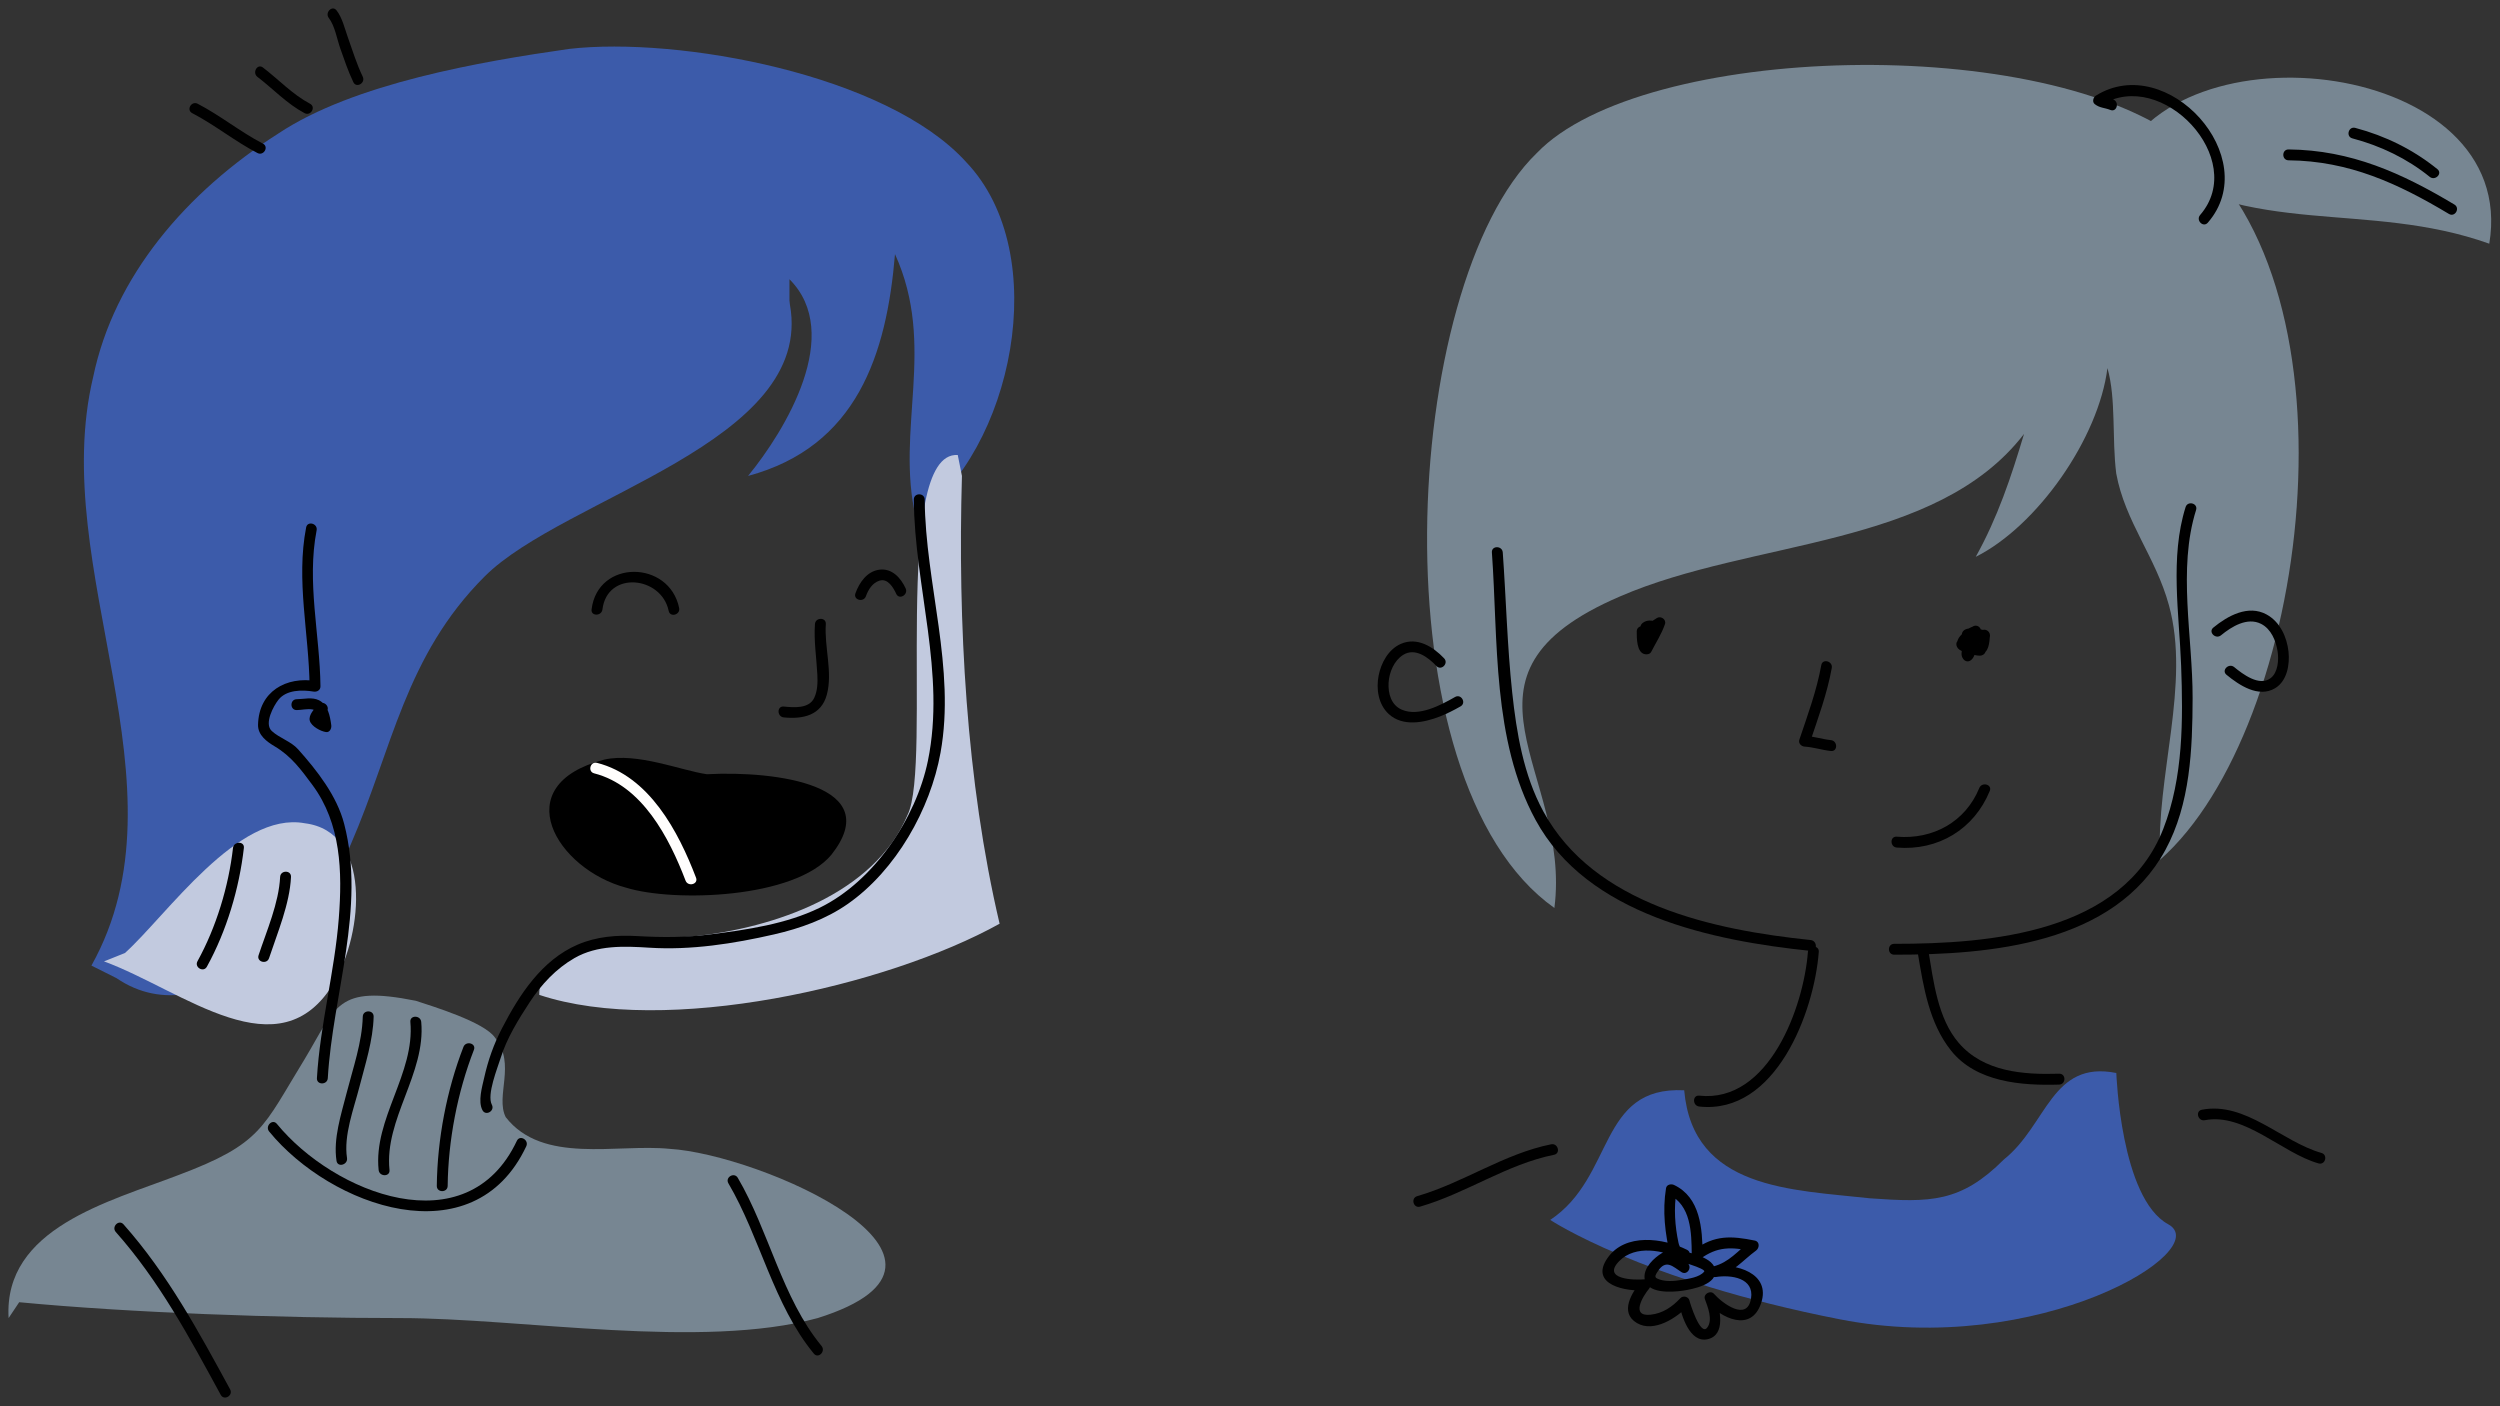 <?xml version="1.0" encoding="UTF-8" standalone="no"?>
<!-- Generator: Adobe Illustrator 16.0.0, SVG Export Plug-In . SVG Version: 6.00 Build 0)  -->

<svg
   xmlns:dc="http://purl.org/dc/elements/1.1/"
   xmlns:cc="http://creativecommons.org/ns#"
   xmlns:rdf="http://www.w3.org/1999/02/22-rdf-syntax-ns#"
   xmlns:svg="http://www.w3.org/2000/svg"
   xmlns="http://www.w3.org/2000/svg"
   xmlns:sodipodi="http://sodipodi.sourceforge.net/DTD/sodipodi-0.dtd"
   xmlns:inkscape="http://www.inkscape.org/namespaces/inkscape"
   version="1.1"
   id="Layer_1"
   x="0px"
   y="0px"
   width="640"
   height="360"
   viewBox="0 0 640 360"
   enable-background="new 0 0 1400 980"
   xml:space="preserve"
   sodipodi:docname="people.svg"
   inkscape:version="0.92.3 (2405546, 2018-03-11)"><rect x="0" y="0" width="640" height="360" fill="#333333" stroke="none"/><defs
   id="defs649" /><sodipodi:namedview
   pagecolor="#ffffff"
   bordercolor="#666666"
   borderopacity="1"
   objecttolerance="10"
   gridtolerance="10"
   guidetolerance="10"
   inkscape:pageopacity="0"
   inkscape:pageshadow="2"
   inkscape:window-width="1869"
   inkscape:window-height="1136"
   id="namedview647"
   showgrid="false"
   inkscape:zoom="0.96326532"
   inkscape:cx="111.60746"
   inkscape:cy="288.35505"
   inkscape:window-x="51"
   inkscape:window-y="27"
   inkscape:window-maximized="1"
   inkscape:current-layer="Layer_1"
   fit-margin-top="0"
   fit-margin-left="0"
   fit-margin-right="0"
   fit-margin-bottom="0" />






<g
   id="g975"
   transform="matrix(0.928,0,0,0.928,2.154,-13.426)"><g
     transform="translate(-182.996,-48.808)"
     id="g174">
	<g
   id="g164">
		<g
   id="g148">
			<path
   style="fill:#778692"
   inkscape:connector-curvature="0"
   id="path86"
   d="m 762.037,164.817 c -2.421,19.373 -19.373,43.59 -36.325,52.066 6.056,-10.897 9.687,-21.795 13.32,-33.903 -24.217,31.482 -75.073,29.06 -111.397,44.801 -50.855,21.795 -13.32,48.434 -18.163,85.969 -49.645,-35.114 -42.379,-171.938 -4.843,-208.263 29.06,-30.271 140.495,-33.577 179.203,-2.421 49.643,39.958 33.903,161.041 -7.265,197.365 -1.211,-23.005 8.476,-48.433 2.422,-70.228 -3.633,-13.319 -12.109,-23.005 -14.529,-36.325 -1.212,-9.688 0,-20.585 -2.423,-29.061" />
			<g
   id="g90">
				<path
   inkscape:connector-curvature="0"
   id="path88"
   d="m 703.211,326.64 c 26.405,0.021 60.691,-2.867 74.829,-28.92 6.87,-12.659 7.453,-27.825 7.493,-41.879 0.049,-16.769 -4.17,-35.556 0.956,-51.877 0.581,-1.851 -2.315,-2.637 -2.893,-0.798 -4.364,13.895 -1.75,29.482 -1.23,43.74 0.545,14.986 0.609,30.811 -4.912,44.992 -11.205,28.775 -47.815,31.763 -74.243,31.743 -1.935,-0.003 -1.935,2.997 0,2.999 z" />
			</g>
			<g
   id="g94">
				<path
   inkscape:connector-curvature="0"
   id="path92"
   d="m 592.231,215.672 c 1.746,24.291 0.051,51.726 12.051,73.795 14.251,26.21 48.775,33.319 75.89,36.128 1.924,0.199 1.904,-2.803 0,-3 -26.813,-2.778 -59.771,-9.762 -73.762,-35.492 -5.435,-9.996 -7.377,-21.63 -8.576,-32.808 -1.375,-12.83 -1.678,-25.758 -2.603,-38.624 -0.137,-1.917 -3.138,-1.93 -3,0.001 z" />
			</g>
			<g
   id="g98">
				<path
   inkscape:connector-curvature="0"
   id="path96"
   d="m 579.052,244.882 c -3.055,-3.221 -7.451,-5.951 -11.935,-3.987 -3.429,1.502 -5.454,5.24 -6.135,8.768 -0.713,3.69 -0.083,7.916 2.78,10.574 3.853,3.578 9.744,2.409 14.144,0.681 1.967,-0.772 3.851,-1.736 5.685,-2.782 1.68,-0.958 0.169,-3.55 -1.514,-2.591 -3.94,2.247 -10.021,5.527 -14.706,3.5 -2.938,-1.271 -3.808,-4.482 -3.638,-7.431 0.166,-2.866 1.513,-6.113 4.022,-7.682 3.32,-2.076 6.923,0.698 9.175,3.071 1.334,1.407 3.452,-0.718 2.122,-2.121 z" />
			</g>
			<g
   id="g102">
				<path
   inkscape:connector-curvature="0"
   id="path100"
   d="m 793.369,238.528 c 2.909,-2.386 7.242,-5.087 11.061,-3.145 2.78,1.415 4.082,4.654 4.544,7.566 0.367,2.313 0.128,5.825 -1.901,7.387 -3.124,2.404 -7.721,-1.101 -10.071,-3.033 -1.481,-1.218 -3.617,0.892 -2.121,2.121 3.489,2.869 8.824,6.445 13.389,3.718 3.34,-1.995 4.101,-6.558 3.717,-10.106 -0.437,-4.035 -2.354,-8.223 -6.041,-10.244 -5.074,-2.781 -10.734,0.363 -14.696,3.614 -1.499,1.229 0.637,3.339 2.119,2.122 z" />
			</g>
			<g
   id="g106">
				<path
   inkscape:connector-curvature="0"
   id="path104"
   d="m 683.098,246.754 c -1.278,7.085 -3.764,13.784 -6.054,20.584 -0.329,0.975 0.526,1.843 1.446,1.899 2.475,0.151 4.811,0.96 7.266,1.211 1.924,0.196 1.905,-2.806 0,-3 -2.451,-0.25 -4.789,-1.06 -7.266,-1.211 0.482,0.633 0.964,1.266 1.446,1.899 2.291,-6.801 4.776,-13.5 6.054,-20.584 0.342,-1.891 -2.55,-2.699 -2.892,-0.798 z" />
			</g>
			<g
   id="g110">
				<path
   inkscape:connector-curvature="0"
   id="path108"
   d="m 703.917,297.087 c 11.396,0.943 21.335,-5.041 25.663,-15.631 0.732,-1.792 -2.171,-2.563 -2.893,-0.798 -3.84,9.397 -12.823,14.252 -22.771,13.429 -1.928,-0.16 -1.913,2.842 10e-4,3 z" />
			</g>
			<g
   id="g114">
				<path
   inkscape:connector-curvature="0"
   id="path112"
   d="m 632.189,237.468 c 0.006,1.757 -0.063,5.918 2.312,6.289 0.645,0.101 1.365,-0.046 1.694,-0.689 1.312,-2.562 2.837,-4.875 3.783,-7.623 0.436,-1.267 -1.121,-2.346 -2.203,-1.694 -1.277,0.769 -2.523,1.607 -3.67,2.56 -1.581,1.312 -1.752,3.755 0.795,3.867 -0.5,-0.5 -1,-1 -1.5,-1.5 0.239,2.215 2.31,1.839 3.504,0.655 0.723,-0.716 2.235,-2.136 2.162,-3.271 -0.047,-0.734 -0.65,-1.608 -1.5,-1.5 -0.562,0.071 -0.903,0.246 -1.304,0.633 0.486,-0.129 0.973,-0.257 1.459,-0.386 -1.414,-0.436 -2.715,-0.603 -3.935,0.343 -0.81,0.628 -0.561,1.787 -1.158,2.464 -1.273,1.445 0.84,3.576 2.121,2.121 0.516,-0.585 0.813,-1.218 1.023,-1.967 0.029,-0.102 0.238,-0.611 0.135,-0.497 -0.276,0.305 0.655,0.317 1.016,0.428 0.514,0.159 1.082,-0.021 1.459,-0.386 0.344,-0.307 0.072,-0.225 -0.817,0.246 -0.5,-0.5 -1,-1 -1.5,-1.5 -0.042,-0.649 0.271,-0.774 -0.064,-0.294 -0.155,0.222 -0.326,0.43 -0.498,0.638 -0.229,0.278 -0.471,0.545 -0.721,0.805 -0.087,0.089 -0.177,0.176 -0.27,0.26 -0.042,0.036 -0.083,0.072 -0.125,0.108 0.582,-0.574 1.252,-0.208 2.012,1.098 -0.091,-0.842 -0.615,-1.461 -1.5,-1.5 0.66,0.029 1.196,1.268 0.766,1.789 0.164,-0.198 0.367,-0.367 0.56,-0.535 0.391,-0.34 0.824,-0.631 1.25,-0.924 0.591,-0.407 1.198,-0.796 1.813,-1.166 -0.734,-0.565 -1.469,-1.129 -2.203,-1.694 -0.858,2.493 -2.291,4.582 -3.481,6.906 0.565,-0.229 1.129,-0.459 1.694,-0.689 0.437,0.068 0.359,0.42 0.175,-0.292 -0.104,-0.406 -0.152,-0.822 -0.193,-1.238 -0.062,-0.619 -0.09,-1.245 -0.092,-1.867 -0.005,-1.932 -3.005,-1.933 -2.999,0.002 z" />
			</g>
			<g
   id="g118">
				<path
   inkscape:connector-curvature="0"
   id="path116"
   d="m 726.001,239.889 c -0.026,-0.54 -0.15,-0.876 -0.491,-1.302 -0.352,-0.439 -0.962,-0.462 -1.46,-0.386 -1.684,0.258 -2.13,3.872 -2.253,5.157 -0.178,1.868 1.678,3.343 3.041,1.569 0.72,-0.936 0.954,-2.566 1.266,-3.676 0.208,-0.742 0.408,-1.486 0.616,-2.228 0.07,-0.25 0.144,-0.5 0.219,-0.75 0.179,-0.585 0.042,-0.025 -0.188,0.161 -0.486,0.128 -0.974,0.257 -1.46,0.386 0.004,0.001 0.007,0.002 0.01,0.003 -0.299,-0.23 -0.598,-0.46 -0.896,-0.689 -0.063,-0.222 -0.128,-0.444 -0.191,-0.666 0.5,-0.5 1,-1 1.5,-1.5 -1.697,0.147 -3.214,1.546 -4.298,2.76 -1.146,1.282 -1.414,3.616 0.586,3.872 0,-1 0,-2 0,-3 -2,0.081 -2.094,1.991 -0.76,2.931 0.727,0.511 1.815,0.756 2.653,1.018 0.919,0.287 1.946,0.607 2.919,0.6 1.635,-0.011 2.194,-1.771 1.167,-2.898 -0.354,0.854 -0.704,1.707 -1.058,2.561 2.486,-0.324 2.549,-3.354 2.708,-5.322 -0.146,0.354 -0.293,0.707 -0.439,1.061 10e-4,0 0.003,-10e-4 0.003,-10e-4 -0.854,-0.354 -1.707,-0.707 -2.561,-1.061 0.002,0.063 10e-4,0.127 10e-4,0.191 0.633,-0.482 1.266,-0.964 1.898,-1.446 -1.605,-0.397 -6.325,-1.637 -6.688,1.047 -0.183,1.351 -0.142,4.475 1.92,4.416 0.645,-0.019 1.106,-0.308 1.574,-0.722 0.181,-0.159 0.344,-0.338 0.518,-0.506 0.301,-0.291 0.183,-0.109 -0.145,-0.078 1.909,-0.178 1.927,-3.18 0,-3 -0.858,0.08 -1.475,0.472 -2.086,1.062 -0.104,0.101 -0.688,0.587 -0.379,0.381 2.077,-1.383 1.733,1.394 1.602,0.324 -0.042,-0.342 -0.044,-0.691 -0.054,-1.035 0.008,0.294 -0.889,0.604 -0.476,0.512 -0.203,0.045 0.43,0.009 0.368,0.009 0.403,0.002 0.809,0.051 1.207,0.112 0.617,0.095 1.233,0.221 1.841,0.371 0.942,0.233 1.898,-0.452 1.898,-1.446 0,-0.063 10e-4,-0.127 -0.001,-0.191 -0.033,-1.253 -1.642,-2.058 -2.561,-1.061 -0.499,0.542 -0.445,1.254 -0.509,1.936 -0.031,0.339 -0.087,0.671 -0.154,1.005 -0.04,0.198 -0.097,0.393 -0.154,0.587 -0.157,0.523 -0.354,-0.01 0.669,-0.144 -1.274,0.166 -2.015,1.514 -1.061,2.561 -0.701,-0.77 1.889,-2.168 0.761,-2.228 -0.161,-0.016 -0.156,-0.015 0.015,0.003 -0.102,-0.018 -0.202,-0.037 -0.304,-0.059 -0.484,-0.098 -0.962,-0.235 -1.436,-0.375 -0.483,-0.143 -0.961,-0.304 -1.435,-0.477 -0.055,-0.02 -0.638,-0.257 -0.33,-0.123 -0.493,-0.214 -0.258,-0.357 0.104,0.276 0.051,0.385 0.101,0.771 0.151,1.156 10e-4,-0.007 0.003,-0.014 0.004,-0.02 -0.229,0.299 -0.46,0.598 -0.689,0.896 -0.208,0.059 -0.417,0.119 -0.625,0.178 1.965,-0.094 1.896,-2.802 0,-3 1.076,0.456 1.47,1.019 1.182,1.689 0.029,-0.058 0.14,-0.231 0.177,-0.278 0.289,-0.363 0.626,-0.688 0.964,-1.005 0.258,-0.243 0.53,-0.469 0.819,-0.675 0.188,-0.135 0.947,-0.402 0.491,-0.363 0.793,-0.068 1.528,-0.63 1.5,-1.5 -0.033,-0.995 -0.889,-1.825 -1.922,-1.541 -0.69,0.19 -0.976,0.748 -1.186,1.364 -0.371,1.096 -0.634,2.233 -0.946,3.347 -0.177,0.63 -0.359,1.259 -0.56,1.883 -0.072,0.224 -0.149,0.446 -0.231,0.667 -0.139,0.374 0.128,-0.271 -0.013,0.033 -0.03,0.067 -0.067,0.13 -0.106,0.192 1.907,1.062 2.749,1.154 2.524,0.275 0.105,0.454 0.024,0.108 0.021,-0.02 -0.012,-0.345 0.056,-0.643 0.134,-0.997 0.109,-0.499 0.258,-0.99 0.416,-1.476 -0.036,0.111 0.198,-0.553 0.14,-0.415 0.26,-0.614 0.192,0.187 -0.635,0.313 -0.486,-0.128 -0.973,-0.257 -1.459,-0.386 -0.13,-0.273 -0.259,-0.546 -0.388,-0.819 0.094,1.925 3.095,1.934 3.001,0 z" />
			</g>
			<g
   id="g122">
				<path
   inkscape:connector-curvature="0"
   id="path120"
   d="m 679.411,325.858 c -1.148,15.12 -10.722,41.763 -29.98,39.668 -1.922,-0.209 -1.902,2.793 0,3 21.084,2.293 31.718,-26.037 32.98,-42.668 0.147,-1.931 -2.854,-1.917 -3,0 z" />
			</g>
			<g
   id="g126">
				<path
   inkscape:connector-curvature="0"
   id="path124"
   d="m 709.735,326.257 c 1.564,9.321 3.107,19.247 9.165,26.846 6.979,8.753 19.513,9.691 29.818,9.37 1.93,-0.06 1.936,-3.061 0,-3 -9.912,0.31 -20.793,-0.491 -27.696,-8.491 -5.818,-6.741 -6.979,-17.095 -8.395,-25.522 -0.318,-1.906 -3.209,-1.095 -2.892,0.797 z" />
			</g>
			<path
   style="fill:#778692"
   inkscape:connector-curvature="0"
   id="path128"
   d="M 764.453,109.921 C 780.192,68.753 875.849,79.65 867.373,130.505 833.47,118.397 801.988,129.295 770.507,107.5" />
			<g
   id="g132">
				<path
   inkscape:connector-curvature="0"
   id="path130"
   d="m 763.64,90.716 c -0.651,-0.26 -2.39,-0.375 -2.97,-0.825 -0.102,0.785 -0.202,1.57 -0.304,2.356 16.71,-10.423 40.597,14.939 27.242,30.337 -1.261,1.454 0.852,3.585 2.121,2.121 15.545,-17.922 -11.166,-47.343 -30.877,-35.049 -0.739,0.461 -1.098,1.738 -0.304,2.356 1.389,1.08 2.681,0.954 4.294,1.597 1.8,0.716 2.572,-2.186 0.798,-2.893 z" />
			</g>
			
		</g>
		<path
   inkscape:connector-curvature="0"
   style="fill:#3c5baa;fill-opacity:1"
   id="path150"
   d="m 608.33,399.805 c 17.88,-11.92 13.112,-36.953 36.953,-35.76 2.384,27.416 29.801,27.416 51.257,29.8 16.688,1.192 25.033,1.192 36.953,-10.729 11.921,-9.536 13.112,-27.416 30.993,-23.841 0,0 1.191,34.569 14.304,41.721 13.111,7.152 -35.761,36.954 -90.594,26.225 -54.833,-10.728 -79.866,-27.416 -79.866,-27.416 z" />
		<g
   id="g154">
			<path
   inkscape:connector-curvature="0"
   id="path152"
   d="m 646.041,411.622 c -2.065,-1.311 -3.994,-4.435 -6.878,-2.682 -2.189,1.331 -5.017,3.934 -4.826,6.807 0.302,4.537 7.601,4.017 10.561,3.579 2.672,-0.396 9.766,-1.735 8.905,-5.868 -0.446,-2.141 -2.79,-3.112 -4.585,-3.868 -2.418,-1.018 -4.887,-0.57 -5.506,-3.462 -1.003,-4.682 -1.324,-9.53 -0.556,-14.267 -0.734,0.299 -1.469,0.598 -2.204,0.896 6.249,2.952 6.352,10.555 6.409,16.584 0.01,1.039 1.307,2.001 2.257,1.295 4.832,-3.587 8.727,-3.378 14.34,-2.233 -0.119,-0.914 -0.239,-1.828 -0.358,-2.742 -3.573,2.625 -5.82,5.854 -10.37,7.002 -1.913,0.482 -1.068,3.192 0.798,2.893 4.158,-0.668 10.634,0.235 9.687,5.944 -1.082,6.515 -8.013,1.189 -10.218,-1.299 -0.974,-1.099 -3.021,0.051 -2.507,1.459 0.779,2.136 2.276,5.778 0.615,7.886 -1.895,2.405 -4.741,-6.865 -4.874,-7.492 -0.232,-1.094 -1.764,-1.461 -2.507,-0.662 -2.227,2.397 -4.885,4.208 -8.209,4.563 -5.594,0.599 -2.171,-5.084 -0.398,-7.21 0.744,-0.891 0.375,-2.698 -1.061,-2.561 -3.289,0.315 -12.106,-0.018 -7.188,-5.027 4.451,-4.532 12.187,-3 17.159,-0.522 1.726,0.86 3.246,-1.728 1.514,-2.591 -6.498,-3.238 -17.051,-4.739 -21.92,2.28 -5.144,7.415 5.235,9.358 10.436,8.86 -0.354,-0.854 -0.707,-1.707 -1.061,-2.561 -2.669,3.2 -6.186,8.736 -1.24,11.644 4.659,2.739 11.049,-1.482 14.089,-4.755 -0.835,-0.221 -1.671,-0.441 -2.507,-0.662 0.701,3.296 2.932,10.931 7.849,9.878 5.239,-1.123 3.427,-8.492 2.196,-11.868 -0.835,0.487 -1.671,0.973 -2.507,1.459 4.09,4.615 12.338,8.648 15.104,0.486 2.849,-8.407 -7.148,-11.125 -13.25,-10.145 0.266,0.964 0.532,1.928 0.798,2.893 4.931,-1.243 7.176,-4.431 11.086,-7.304 0.945,-0.695 1.045,-2.456 -0.358,-2.742 -6.478,-1.321 -11.124,-1.568 -16.652,2.535 0.752,0.432 1.504,0.864 2.257,1.295 -0.068,-7.104 -0.622,-15.739 -7.895,-19.175 -0.788,-0.372 -2.037,-0.135 -2.204,0.896 -1.021,6.302 -0.278,12.508 1.191,18.678 0.116,0.486 0.558,0.936 1.047,1.047 0.574,0.131 8.965,2.452 8.282,3.293 -1.272,1.563 -4.261,1.949 -6.099,2.266 -2.124,0.366 -4.953,0.61 -6.939,-0.404 -0.823,-0.42 -0.208,-1.221 0.141,-1.786 2.314,-3.74 4.313,-1.421 6.642,0.057 1.639,1.043 3.142,-1.554 1.514,-2.587 z" />
		</g>
		<g
   id="g158">
			<path
   inkscape:connector-curvature="0"
   id="path156"
   d="m 572.427,396.14 c 12.757,-3.694 23.858,-11.662 36.953,-14.305 1.896,-0.382 1.091,-3.274 -0.798,-2.893 -13.109,2.645 -24.193,10.61 -36.953,14.305 -1.854,0.537 -1.065,3.432 0.798,2.893 z" />
		</g>
		<g
   id="g162">
			<path
   inkscape:connector-curvature="0"
   id="path160"
   d="m 788.887,372.299 c 10.929,-2.108 21.327,9.083 31.388,11.92 1.865,0.526 2.656,-2.368 0.797,-2.893 -10.886,-3.071 -20.939,-14.244 -32.981,-11.92 -1.9,0.366 -1.094,3.258 0.796,2.893 z" />
		</g>
	</g>
	<g
   id="g168">
		<path
   inkscape:connector-curvature="0"
   id="path166"
   d="m 812,107.5 c 16.703,0.166 30.175,6.375 44.243,14.795 1.664,0.996 3.172,-1.599 1.514,-2.591 -14.532,-8.698 -28.529,-15.033 -45.757,-15.205 -1.936,-0.018 -1.934,2.982 0,3.001 z" />
	</g>
	<g
   id="g172">
		<path
   inkscape:connector-curvature="0"
   id="path170"
   d="m 829.602,101.446 c 7.784,2.06 15.062,5.544 21.338,10.614 1.49,1.204 3.627,-0.905 2.121,-2.121 -6.691,-5.406 -14.353,-9.187 -22.662,-11.386 -1.873,-0.495 -2.667,2.399 -0.797,2.893 z" />
	</g>
</g><g
     transform="translate(-757.494,-663.954)"
     id="g644">
	<g
   id="g574">
		<path
   style="fill:#3c5baa;fill-opacity:1"
   inkscape:connector-curvature="0"
   id="path510"
   d="m 973.076,762.435 c 6.926,38.098 -62.281,53.078 -84.217,75.013 -21.935,21.937 -25.365,47.32 -36.911,73.873 -8.082,19.627 -39.237,54.254 -64.635,36.937 -2.31,-1.155 -4.61,-2.312 -6.919,-3.467 27.708,-49.644 -12.208,-109.321 0.491,-162.429 5.772,-27.708 25.662,-50.945 51.061,-67.107 20.781,-13.854 55.993,-19.878 80.236,-23.343 30.018,-3.463 87.573,6.969 109.509,31.213 24.244,25.398 12.701,79.659 -13.854,98.132 -5.772,-24.245 5.772,-47.335 -5.772,-72.733 -2.309,27.708 -10.517,53.106 -40.534,61.188 10.392,-12.7 26.42,-39.253 11.42,-54.261 0,2.308 0,5.889 0,5.889" />
		<path
   style="fill:#c2cadf;fill-opacity:1"
   inkscape:connector-curvature="0"
   id="path512"
   d="m 1020.535,809.711 c -1.154,40.406 1.154,84.276 10.391,123.53 -31.171,17.317 -92.358,31.172 -126.993,19.626 0,-17.317 31.171,-15.008 42.716,-16.162 21.936,-2.309 49.643,-11.546 58.879,-33.48 6.927,-13.854 -4.618,-100.441 13.854,-99.287" />
		<path
   style="fill:#c2cadf;fill-opacity:1"
   inkscape:connector-curvature="0"
   id="path514"
   d="m 783.865,943.632 c 21.935,8.082 48.489,31.171 63.497,5.772 8.082,-13.854 10.391,-41.562 -8.081,-43.871 -18.472,-3.464 -38.098,25.399 -49.643,35.789" />
		<path
   style="fill:#778692;fill-opacity:1"
   inkscape:connector-curvature="0"
   id="path516"
   d="m 757.547,1042.028 c -1.459,-24.799 27.718,-32.094 46.682,-39.387 23.342,-8.754 23.342,-13.131 35.012,-32.095 8.753,-14.589 8.753,-20.424 30.635,-16.047 4.377,1.458 18.965,5.835 21.882,10.212 5.836,7.294 0,16.047 2.918,21.882 10.213,13.13 30.636,7.294 45.225,8.753 24.8,1.459 91.905,30.635 40.847,46.682 -32.095,8.754 -81.694,0 -115.247,0 -33.553,0 -74.4,-1.458 -105.035,-4.375" />
		<g
   transform="translate(161.949,145.339)"
   id="g544">
			<g
   id="g520">
				<path
   inkscape:connector-curvature="0"
   id="path518"
   d="m 845.311,670.898 c 0.197,24.12 8.839,47.925 3.889,72.051 -3.25,15.843 -14.924,33.267 -29.866,40.556 -9.245,4.509 -20.008,6.043 -30.093,7.335 -6.884,0.882 -13.38,0.864 -20.291,0.47 -5.573,-0.318 -11.164,0.123 -16.348,2.351 -9.93,4.265 -16.123,13.845 -20.903,23.102 -2.271,4.398 -3.825,8.776 -4.903,13.61 -0.56,2.511 -1.779,6.519 -0.48,8.973 0.904,1.711 3.494,0.194 2.59,-1.514 -1.455,-2.751 1.573,-10.137 2.431,-12.903 1.678,-5.414 4.931,-10.675 8.018,-15.387 3.209,-4.897 7.249,-9.236 12.349,-12.167 6.261,-3.599 13.701,-3.304 20.636,-2.859 11.479,0.737 23.241,-1.1 34.428,-3.668 7.19,-1.651 14.299,-4.176 20.373,-8.438 13.289,-9.325 22.717,-26.086 25.538,-41.688 4.219,-23.321 -4.175,-46.54 -4.365,-69.822 -0.019,-1.935 -3.019,-1.937 -3.003,-0.002 z" />
			</g>
			<g
   id="g524">
				<path
   inkscape:connector-curvature="0"
   id="path522"
   d="m 677.675,678.582 c -2.827,14.616 0.789,29.166 0.956,43.836 0.633,-0.482 1.266,-0.964 1.899,-1.446 -8.35,-1.386 -15.924,2.842 -16.122,12.058 -0.061,2.856 2.437,4.666 4.612,5.955 4.54,2.688 7.263,6.417 10.387,10.634 7.919,10.69 8.271,23.936 7.28,36.756 -1.147,14.826 -5.163,29.263 -6.036,44.132 -0.113,1.934 2.887,1.923 3,0 1.361,-23.193 10.527,-46.879 4.524,-70.115 -2,-7.743 -7.464,-14.722 -12.704,-20.59 -2,-2.24 -5.1,-3.057 -7.275,-5.064 -2.201,-2.03 0.534,-6.983 1.845,-8.623 2.23,-2.789 6.539,-2.771 9.69,-2.249 0.938,0.155 1.911,-0.394 1.899,-1.446 -0.164,-14.362 -3.83,-28.734 -1.063,-43.039 0.367,-1.892 -2.525,-2.697 -2.892,-0.799 z" />
			</g>
			<g
   id="g528">
				<path
   inkscape:connector-curvature="0"
   id="path526"
   d="m 818.036,705.245 c -0.327,4.658 0.426,9.272 0.662,13.916 0.109,2.165 0.076,4.453 -0.866,6.448 -1.44,3.046 -5.662,2.65 -8.398,2.38 -1.925,-0.19 -1.906,2.812 0,3 5.362,0.531 10.361,-0.573 11.89,-6.297 1.652,-6.186 -0.731,-13.128 -0.287,-19.447 0.135,-1.932 -2.866,-1.919 -3.001,0 z" />
			</g>
			<path
   inkscape:connector-curvature="0"
   id="path530"
   d="m 788.22,746.663 c -7.071,-1.011 -19.193,-6.062 -28.284,-4.041 -27.275,7.07 -13.132,30.305 6.061,35.355 13.133,4.041 46.468,3.03 56.57,-9.091 15.152,-19.194 -15.154,-23.234 -34.347,-22.223" />
			<g
   id="g534">
				<path
   inkscape:connector-curvature="0"
   id="path532"
   d="m 759.415,701.205 c 1.318,-10.792 16.293,-9.204 18.268,0.398 0.39,1.895 3.281,1.091 2.893,-0.797 -2.723,-13.243 -22.465,-13.482 -24.16,0.398 -0.235,1.919 2.768,1.896 2.999,0.001 z" />
			</g>
			<g
   id="g538">
				<path
   inkscape:connector-curvature="0"
   id="path536"
   d="m 832.093,697.562 c 0.659,-1.824 1.788,-3.667 3.729,-4.292 2.323,-0.748 3.857,1.934 4.643,3.64 0.808,1.756 3.393,0.23 2.59,-1.514 -1.328,-2.889 -3.757,-5.606 -7.23,-5.162 -3.422,0.438 -5.539,3.527 -6.624,6.531 -0.66,1.824 2.239,2.602 2.892,0.797 z" />
			</g>
			<g
   id="g542">
				<path
   inkscape:connector-curvature="0"
   id="path540"
   d="m 675.081,728.969 c 1.414,-0.016 2.975,-0.442 4.372,-0.172 1.898,0.368 2.069,3.693 2.264,5.133 0.482,-0.633 0.964,-1.266 1.446,-1.898 -0.609,-0.078 -1.521,-1.139 -1.97,-1.582 0.146,0.354 0.293,0.707 0.439,1.061 0.078,-0.609 1.138,-1.521 1.581,-1.97 1.361,-1.377 -0.76,-3.499 -2.121,-2.121 -1.016,1.028 -2.85,2.876 -2.406,4.489 0.427,1.552 3.053,2.941 4.477,3.123 1.078,0.138 1.56,-1.055 1.446,-1.898 -0.333,-2.471 -0.908,-5.652 -3.397,-6.88 -1.902,-0.938 -4.116,-0.308 -6.13,-0.284 -1.935,0.021 -1.937,3.021 -10e-4,2.999 z" />
			</g>
		</g>
		<g
   transform="translate(161.949,145.339)"
   id="g548">
			<path
   inkscape:connector-curvature="0"
   id="path546"
   d="m 625.172,872.951 c 11.982,13.499 20.368,29.166 28.942,44.919 0.925,1.7 3.516,0.186 2.591,-1.514 -8.7,-15.983 -17.259,-31.836 -29.412,-45.526 -1.286,-1.449 -3.4,0.68 -2.121,2.121 z" />
		</g>
		<g
   transform="translate(161.949,145.339)"
   id="g552">
			<path
   inkscape:connector-curvature="0"
   id="path550"
   d="m 667.478,845.232 c 16.929,20.691 56.366,34.988 70.92,4.073 0.819,-1.739 -1.767,-3.264 -2.59,-1.514 -13.731,29.166 -50.525,14.488 -66.209,-4.681 -1.225,-1.497 -3.335,0.639 -2.121,2.122 z" />
		</g>
		<g
   transform="translate(161.949,145.339)"
   id="g556">
			<path
   inkscape:connector-curvature="0"
   id="path554"
   d="m 693.297,813.537 c -0.175,7.089 -2.718,14.26 -4.456,21.078 -1.492,5.859 -3.733,12.591 -2.785,18.709 0.295,1.907 3.186,1.095 2.893,-0.797 -0.966,-6.235 1.889,-13.631 3.418,-19.59 1.616,-6.3 3.767,-12.845 3.929,-19.4 0.05,-1.935 -2.951,-1.931 -2.999,0 z" />
		</g>
		<g
   transform="translate(161.949,145.339)"
   id="g560">
			<path
   inkscape:connector-curvature="0"
   id="path558"
   d="m 706.427,814.996 c 1.292,14.203 -10.211,26.726 -8.753,40.848 0.196,1.904 3.198,1.924 3,0 -1.45,-14.046 10.048,-26.61 8.753,-40.848 -0.174,-1.91 -3.175,-1.927 -3,0 z" />
		</g>
		<g
   transform="translate(161.949,145.339)"
   id="g564">
			<path
   inkscape:connector-curvature="0"
   id="path562"
   d="m 721.069,821.892 c -4.642,11.968 -7.2,25.505 -7.349,38.328 -0.022,1.936 2.978,1.934 3,0 0.146,-12.562 2.69,-25.796 7.241,-37.531 0.701,-1.806 -2.2,-2.582 -2.892,-0.797 z" />
		</g>
		<g
   transform="translate(161.949,145.339)"
   id="g568">
			<path
   inkscape:connector-curvature="0"
   id="path566"
   d="m 794.162,859.518 c 8.793,14.992 12.425,33.448 23.575,46.986 1.23,1.495 3.341,-0.641 2.121,-2.121 -10.942,-13.286 -14.468,-31.65 -23.106,-46.379 -0.978,-1.668 -3.571,-0.158 -2.59,1.514 z" />
		</g>
		<g
   transform="translate(161.949,145.339)"
   id="g572">
			<path
   style="fill:#fffefd"
   inkscape:connector-curvature="0"
   id="path570"
   d="m 757.131,746.42 c 13.274,3.395 20.691,17.771 25.211,29.589 0.684,1.788 3.585,1.013 2.893,-0.797 -4.903,-12.821 -12.914,-28.005 -27.307,-31.685 -1.875,-0.479 -2.67,2.414 -0.797,2.893 z" />
		</g>
	</g>
	<g
   transform="translate(161.949,145.339)"
   id="g578">
		<path
   inkscape:connector-curvature="0"
   id="path576"
   d="m 657.5,767 c -1.212,10.626 -4.626,21.868 -9.795,31.243 -0.935,1.695 1.657,3.208 2.591,1.514 5.453,-9.892 8.928,-21.564 10.205,-32.757 0.218,-1.92 -2.784,-1.899 -3.001,0 z" />
	</g>
	<g
   transform="translate(161.949,145.339)"
   id="g582">
		<path
   inkscape:connector-curvature="0"
   id="path580"
   d="m 670.5,775 c -0.343,7.15 -3.715,14.862 -5.946,21.602 -0.61,1.842 2.288,2.625 2.893,0.797 2.329,-7.033 5.696,-14.929 6.054,-22.398 0.092,-1.936 -2.909,-1.927 -3.001,-10e-4 z" />
	</g>
	
	<g
   transform="translate(161.949,145.339)"
   id="g634">
		<path
   inkscape:connector-curvature="0"
   id="path632"
   d="m 646.243,564.295 c 6.257,3.247 11.743,7.754 18,11 1.714,0.89 3.231,-1.699 1.514,-2.59 -6.257,-3.247 -11.743,-7.754 -18,-11 -1.715,-0.89 -3.232,1.699 -1.514,2.59 z" />
	</g>
	<g
   transform="translate(161.949,145.339)"
   id="g638">
		<path
   inkscape:connector-curvature="0"
   id="path636"
   d="m 664.243,554.295 c 4.323,3.304 8.151,7.437 13,10 1.708,0.903 3.225,-1.686 1.514,-2.59 -4.835,-2.557 -8.683,-6.701 -13,-10 -1.538,-1.176 -3.029,1.433 -1.514,2.59 z" />
	</g>
	<g
   transform="translate(161.949,145.339)"
   id="g642">
		<path
   inkscape:connector-curvature="0"
   id="path640"
   d="m 683.939,538.061 c 1.644,2.098 2.289,5.945 3.169,8.425 1.106,3.116 2.162,6.287 3.596,9.271 0.838,1.743 3.424,0.221 2.591,-1.514 -1.686,-3.508 -2.844,-7.294 -4.146,-10.954 -0.843,-2.371 -1.509,-5.334 -3.089,-7.35 -1.192,-1.521 -3.299,0.618 -2.121,2.122 z" />
	</g>
</g></g>
</svg>